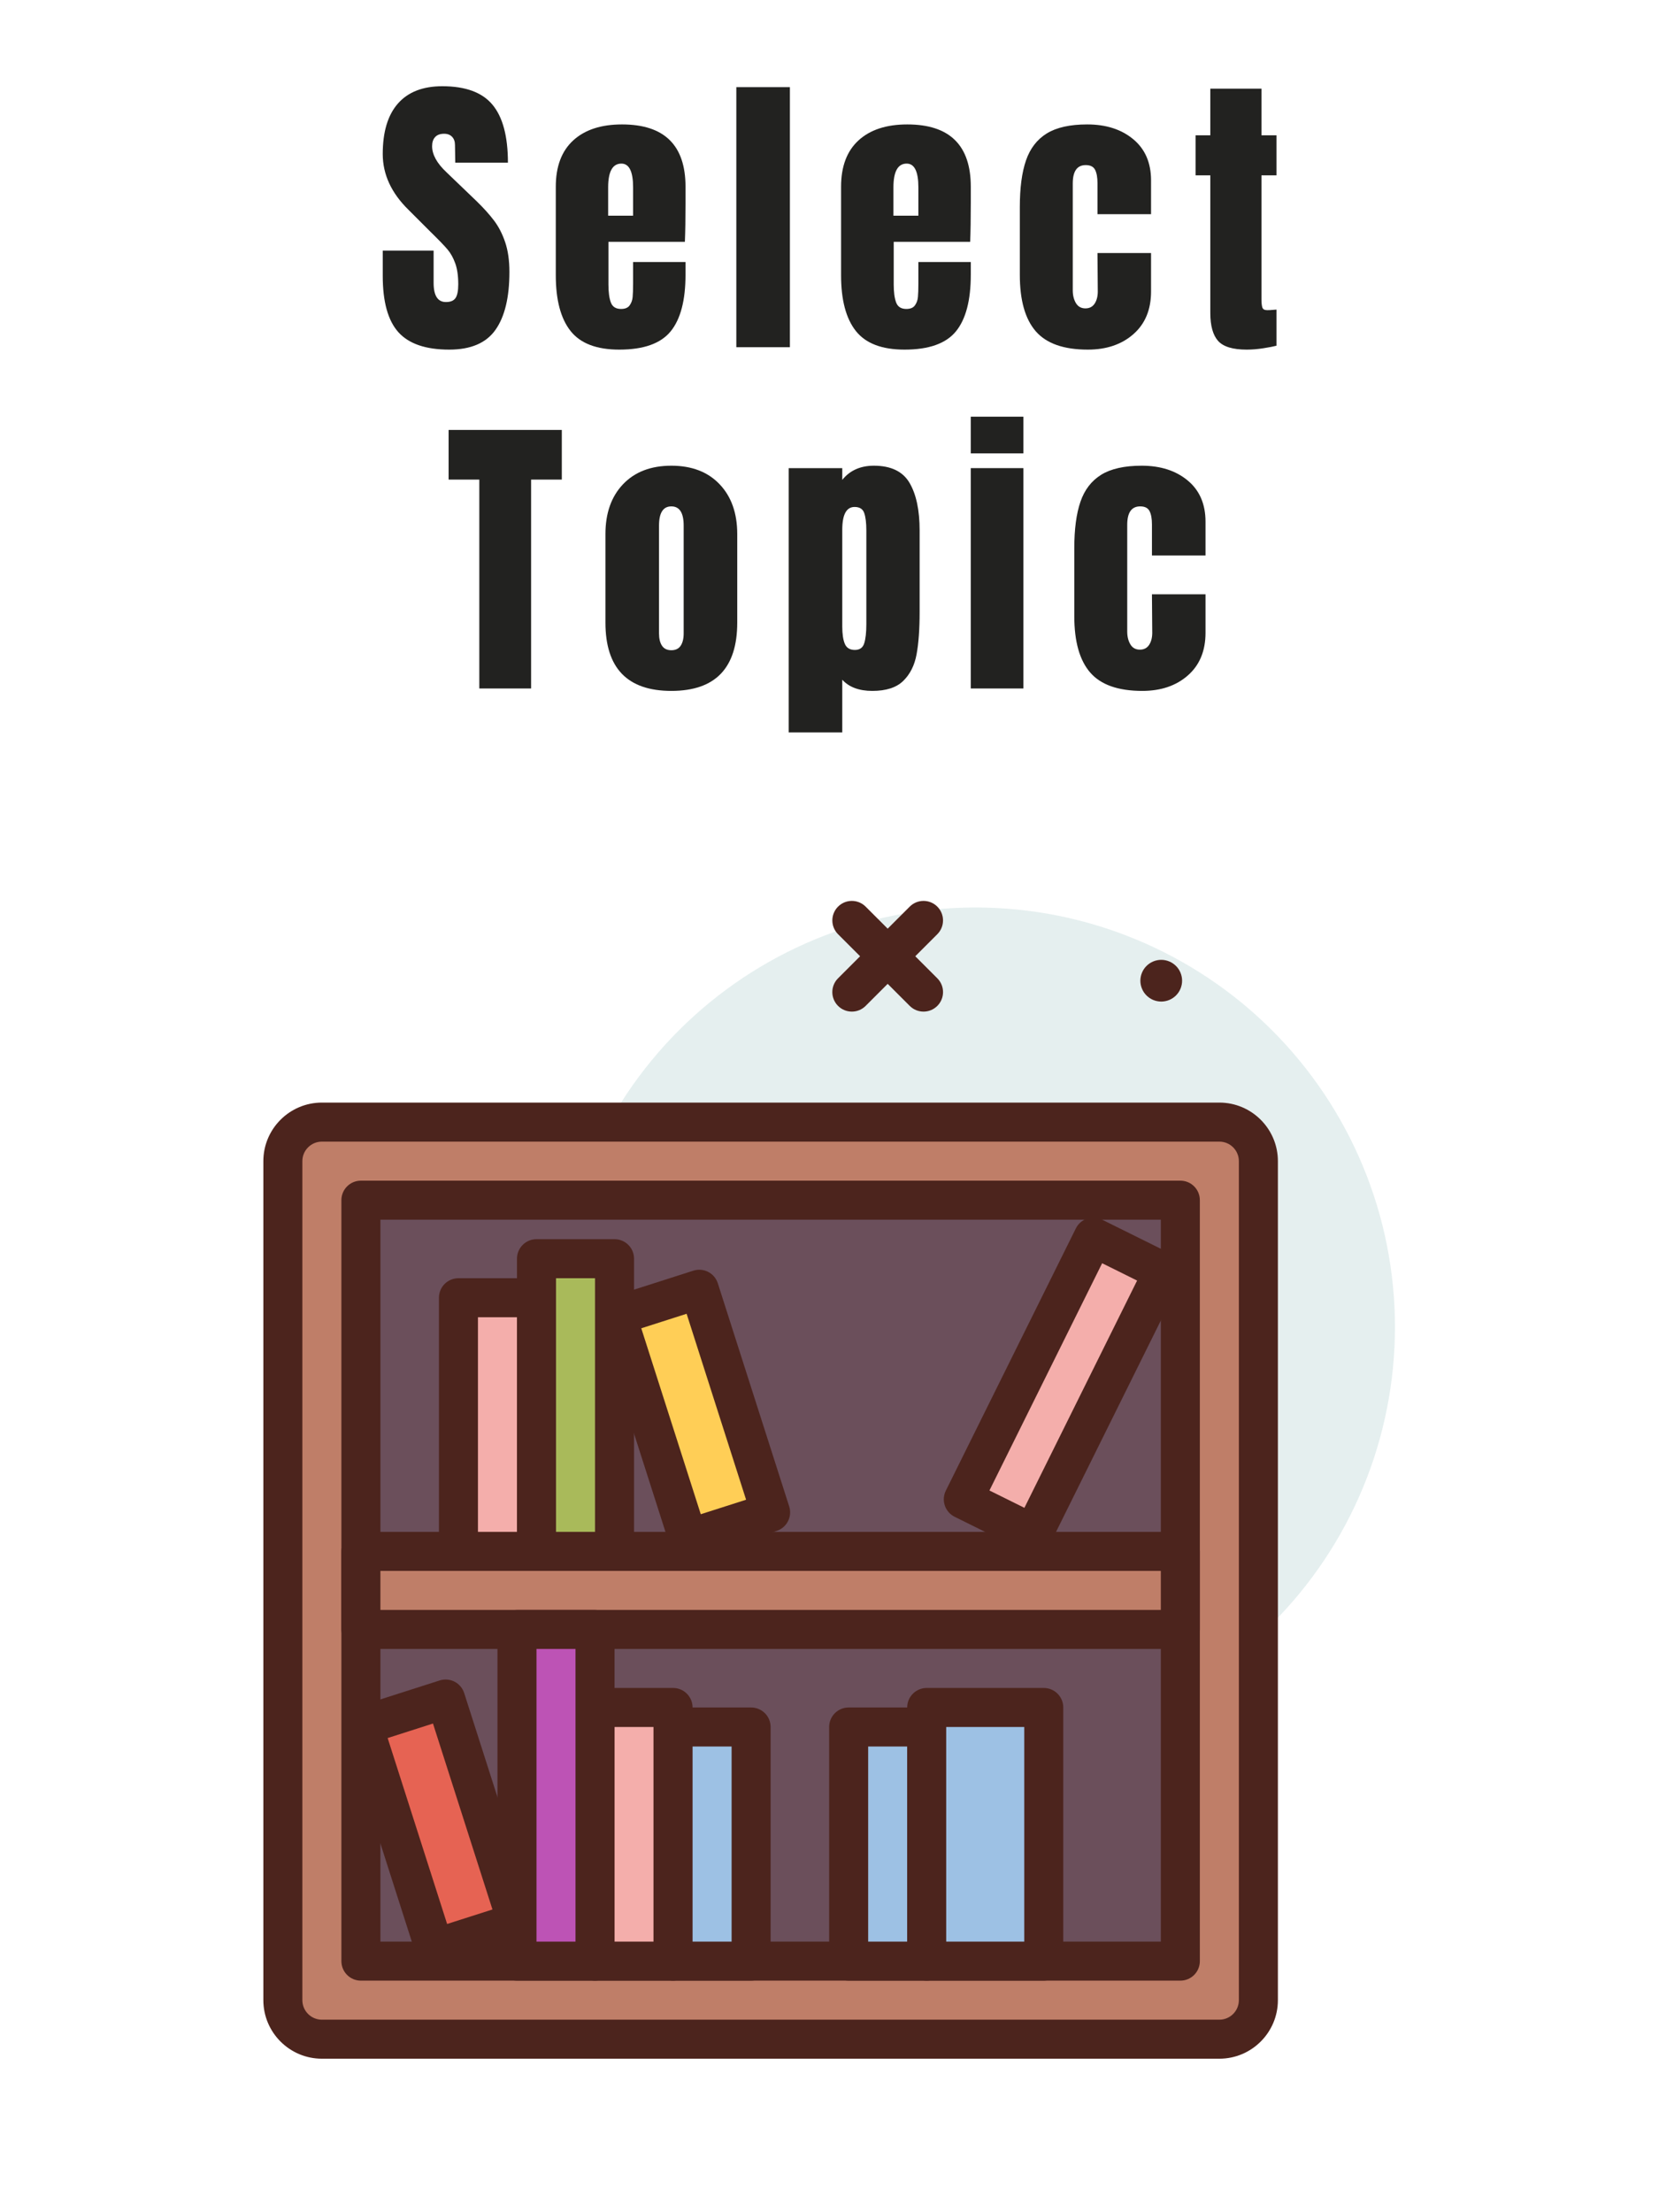 <svg xmlns="http://www.w3.org/2000/svg" xmlns:xlink="http://www.w3.org/1999/xlink" width="600" zoomAndPan="magnify" viewBox="0 0 450 600" height="800" preserveAspectRatio="xMidYMid meet" version="1.0"><defs><g/></defs><path fill="#e5efef" d="M 378.379 359.91 C 378.379 361.77 378.332 363.633 378.242 365.492 C 378.148 367.352 378.012 369.207 377.828 371.062 C 377.648 372.914 377.418 374.762 377.145 376.605 C 376.871 378.445 376.555 380.281 376.191 382.105 C 375.828 383.934 375.422 385.75 374.969 387.555 C 374.516 389.363 374.02 391.156 373.477 392.938 C 372.938 394.719 372.355 396.488 371.727 398.238 C 371.098 399.992 370.43 401.73 369.715 403.449 C 369.004 405.172 368.25 406.871 367.453 408.555 C 366.656 410.238 365.82 411.902 364.941 413.543 C 364.066 415.188 363.148 416.805 362.191 418.402 C 361.23 420 360.238 421.574 359.203 423.121 C 358.168 424.672 357.094 426.191 355.984 427.688 C 354.875 429.184 353.73 430.652 352.551 432.09 C 351.367 433.531 350.152 434.941 348.902 436.32 C 347.652 437.699 346.367 439.047 345.051 440.363 C 343.734 441.68 342.387 442.965 341.008 444.215 C 339.629 445.465 338.219 446.68 336.777 447.863 C 335.34 449.043 333.871 450.188 332.375 451.297 C 330.879 452.406 329.359 453.48 327.809 454.516 C 326.262 455.547 324.688 456.543 323.09 457.5 C 321.496 458.461 319.875 459.375 318.23 460.254 C 316.59 461.133 314.926 461.969 313.242 462.766 C 311.562 463.562 309.859 464.316 308.137 465.027 C 306.418 465.742 304.68 466.41 302.93 467.039 C 301.176 467.664 299.406 468.25 297.625 468.789 C 295.844 469.332 294.051 469.828 292.242 470.281 C 290.438 470.73 288.621 471.141 286.793 471.504 C 284.969 471.867 283.133 472.184 281.293 472.457 C 279.449 472.73 277.602 472.961 275.75 473.141 C 273.895 473.324 272.039 473.461 270.18 473.555 C 268.32 473.645 266.457 473.691 264.598 473.691 C 262.734 473.691 260.871 473.645 259.012 473.555 C 257.152 473.461 255.297 473.324 253.445 473.141 C 251.59 472.961 249.742 472.73 247.902 472.457 C 246.059 472.184 244.227 471.867 242.398 471.504 C 240.57 471.141 238.754 470.73 236.949 470.281 C 235.145 469.828 233.348 469.332 231.566 468.789 C 229.785 468.25 228.02 467.664 226.266 467.039 C 224.512 466.41 222.773 465.742 221.055 465.027 C 219.332 464.316 217.633 463.562 215.949 462.766 C 214.266 461.969 212.602 461.133 210.961 460.254 C 209.316 459.375 207.699 458.461 206.102 457.5 C 204.504 456.543 202.93 455.547 201.383 454.516 C 199.836 453.48 198.312 452.406 196.816 451.297 C 195.32 450.188 193.852 449.043 192.414 447.863 C 190.973 446.68 189.566 445.465 188.184 444.215 C 186.805 442.965 185.457 441.68 184.141 440.363 C 182.824 439.047 181.539 437.699 180.289 436.32 C 179.039 434.941 177.824 433.531 176.641 432.09 C 175.461 430.652 174.316 429.184 173.207 427.688 C 172.098 426.191 171.023 424.672 169.992 423.121 C 168.957 421.574 167.961 420 167.004 418.402 C 166.047 416.805 165.129 415.188 164.25 413.543 C 163.371 411.902 162.535 410.238 161.738 408.555 C 160.941 406.871 160.188 405.172 159.477 403.449 C 158.762 401.73 158.094 399.992 157.465 398.238 C 156.84 396.488 156.254 394.719 155.715 392.938 C 155.172 391.156 154.676 389.363 154.223 387.555 C 153.773 385.75 153.363 383.934 153 382.105 C 152.637 380.281 152.32 378.445 152.047 376.605 C 151.773 374.762 151.547 372.914 151.363 371.062 C 151.18 369.207 151.043 367.352 150.953 365.492 C 150.859 363.633 150.816 361.77 150.816 359.91 C 150.816 358.047 150.859 356.184 150.953 354.324 C 151.043 352.465 151.18 350.609 151.363 348.758 C 151.547 346.902 151.773 345.055 152.047 343.215 C 152.32 341.371 152.637 339.535 153 337.711 C 153.363 335.883 153.773 334.066 154.223 332.262 C 154.676 330.457 155.172 328.66 155.715 326.879 C 156.254 325.098 156.84 323.328 157.465 321.578 C 158.094 319.824 158.762 318.086 159.477 316.367 C 160.188 314.645 160.941 312.945 161.738 311.262 C 162.535 309.578 163.371 307.914 164.25 306.273 C 165.129 304.629 166.047 303.012 167.004 301.414 C 167.961 299.816 168.957 298.242 169.992 296.695 C 171.023 295.148 172.098 293.625 173.207 292.129 C 174.316 290.633 175.461 289.164 176.641 287.727 C 177.824 286.285 179.039 284.879 180.289 283.496 C 181.539 282.117 182.824 280.77 184.141 279.453 C 185.457 278.137 186.805 276.852 188.184 275.602 C 189.566 274.352 190.973 273.137 192.414 271.953 C 193.852 270.773 195.32 269.629 196.816 268.52 C 198.312 267.41 199.836 266.336 201.383 265.301 C 202.93 264.27 204.504 263.273 206.102 262.316 C 207.699 261.359 209.316 260.441 210.961 259.562 C 212.602 258.684 214.266 257.848 215.949 257.051 C 217.633 256.254 219.332 255.5 221.055 254.789 C 222.773 254.074 224.512 253.406 226.266 252.777 C 228.02 252.152 229.785 251.566 231.566 251.027 C 233.348 250.484 235.145 249.988 236.949 249.535 C 238.754 249.086 240.57 248.676 242.398 248.312 C 244.227 247.949 246.059 247.633 247.902 247.359 C 249.742 247.086 251.59 246.855 253.445 246.676 C 255.297 246.492 257.152 246.355 259.012 246.266 C 260.871 246.172 262.734 246.129 264.598 246.129 C 266.457 246.129 268.32 246.172 270.18 246.266 C 272.039 246.355 273.895 246.492 275.75 246.676 C 277.602 246.855 279.449 247.086 281.293 247.359 C 283.133 247.633 284.969 247.949 286.793 248.312 C 288.621 248.676 290.438 249.086 292.242 249.535 C 294.051 249.988 295.844 250.484 297.625 251.027 C 299.406 251.566 301.176 252.152 302.93 252.777 C 304.68 253.406 306.418 254.074 308.137 254.789 C 309.859 255.5 311.562 256.254 313.242 257.051 C 314.926 257.848 316.59 258.684 318.23 259.562 C 319.875 260.441 321.496 261.359 323.09 262.316 C 324.688 263.273 326.262 264.27 327.809 265.301 C 329.359 266.336 330.879 267.41 332.375 268.52 C 333.871 269.629 335.34 270.773 336.777 271.953 C 338.219 273.137 339.629 274.352 341.008 275.602 C 342.387 276.852 343.734 278.137 345.051 279.453 C 346.367 280.77 347.652 282.117 348.902 283.496 C 350.152 284.879 351.367 286.285 352.551 287.727 C 353.73 289.164 354.875 290.633 355.984 292.129 C 357.094 293.625 358.168 295.148 359.203 296.695 C 360.238 298.242 361.23 299.816 362.191 301.414 C 363.148 303.012 364.066 304.629 364.941 306.273 C 365.82 307.914 366.656 309.578 367.453 311.262 C 368.25 312.945 369.004 314.645 369.715 316.367 C 370.43 318.086 371.098 319.824 371.727 321.578 C 372.355 323.328 372.938 325.098 373.477 326.879 C 374.02 328.66 374.516 330.457 374.969 332.262 C 375.422 334.066 375.828 335.883 376.191 337.711 C 376.555 339.535 376.871 341.371 377.145 343.215 C 377.418 345.055 377.648 346.902 377.828 348.758 C 378.012 350.609 378.148 352.465 378.242 354.324 C 378.332 356.184 378.379 358.047 378.379 359.91 Z M 378.379 359.91 " fill-opacity="1" fill-rule="nonzero"/><path fill="#4c241d" d="M 320.641 265.988 C 320.641 266.359 320.605 266.727 320.531 267.094 C 320.457 267.457 320.352 267.809 320.211 268.152 C 320.066 268.496 319.895 268.824 319.688 269.133 C 319.48 269.441 319.246 269.727 318.984 269.988 C 318.719 270.25 318.434 270.484 318.125 270.691 C 317.816 270.898 317.492 271.074 317.148 271.215 C 316.805 271.355 316.449 271.465 316.086 271.535 C 315.723 271.609 315.355 271.645 314.984 271.645 C 314.609 271.645 314.242 271.609 313.879 271.535 C 313.516 271.465 313.16 271.355 312.816 271.215 C 312.477 271.074 312.148 270.898 311.84 270.691 C 311.531 270.484 311.246 270.25 310.984 269.988 C 310.719 269.727 310.484 269.441 310.277 269.133 C 310.074 268.824 309.898 268.496 309.758 268.152 C 309.613 267.809 309.508 267.457 309.434 267.094 C 309.363 266.727 309.324 266.359 309.324 265.988 C 309.324 265.617 309.363 265.25 309.434 264.883 C 309.508 264.52 309.613 264.168 309.758 263.824 C 309.898 263.48 310.074 263.152 310.277 262.844 C 310.484 262.535 310.719 262.25 310.984 261.988 C 311.246 261.727 311.531 261.492 311.84 261.285 C 312.148 261.078 312.477 260.902 312.816 260.762 C 313.16 260.621 313.516 260.512 313.879 260.441 C 314.242 260.367 314.609 260.332 314.984 260.332 C 315.355 260.332 315.723 260.367 316.086 260.441 C 316.449 260.512 316.805 260.621 317.148 260.762 C 317.492 260.902 317.816 261.078 318.125 261.285 C 318.434 261.492 318.719 261.727 318.984 261.988 C 319.246 262.25 319.48 262.535 319.688 262.844 C 319.895 263.152 320.066 263.48 320.211 263.824 C 320.352 264.168 320.457 264.52 320.531 264.883 C 320.605 265.25 320.641 265.617 320.641 265.988 Z M 320.641 265.988 " fill-opacity="1" fill-rule="nonzero"/><path fill="#4c241d" d="M 231.059 274.371 C 229.707 274.371 228.352 273.852 227.316 272.82 C 225.25 270.754 225.25 267.402 227.316 265.336 L 246.762 245.895 C 248.828 243.828 252.176 243.828 254.242 245.895 C 256.309 247.961 256.309 251.312 254.242 253.379 L 234.801 272.82 C 233.77 273.855 232.414 274.371 231.059 274.371 Z M 231.059 274.371 " fill-opacity="1" fill-rule="nonzero"/><path fill="#4c241d" d="M 250.504 274.371 C 249.148 274.371 247.793 273.852 246.762 272.82 L 227.32 253.379 C 225.254 251.312 225.254 247.961 227.32 245.895 C 229.387 243.828 232.734 243.828 234.801 245.895 L 254.246 265.336 C 256.312 267.402 256.312 270.754 254.246 272.82 C 253.211 273.855 251.855 274.371 250.504 274.371 Z M 250.504 274.371 " fill-opacity="1" fill-rule="nonzero"/><path fill="#bf7e68" d="M 330.75 553.07 L 87.309 553.07 C 81.465 553.07 76.723 548.332 76.723 542.488 L 76.723 314.926 C 76.723 309.078 81.465 304.34 87.309 304.34 L 330.75 304.34 C 336.594 304.34 341.332 309.078 341.332 314.926 L 341.332 542.488 C 341.332 548.332 336.594 553.07 330.75 553.07 Z M 330.75 553.07 " fill-opacity="1" fill-rule="nonzero"/><path fill="#4c241d" d="M 330.75 558.363 L 87.309 558.363 C 78.555 558.363 71.434 551.242 71.434 542.488 L 71.434 314.926 C 71.434 306.172 78.555 299.047 87.309 299.047 L 330.75 299.047 C 339.504 299.047 346.625 306.172 346.625 314.926 L 346.625 542.488 C 346.625 551.242 339.504 558.363 330.75 558.363 Z M 87.309 309.633 C 84.391 309.633 82.016 312.004 82.016 314.926 L 82.016 542.488 C 82.016 545.406 84.391 547.781 87.309 547.781 L 330.75 547.781 C 333.668 547.781 336.039 545.406 336.039 542.488 L 336.039 314.926 C 336.039 312.004 333.668 309.633 330.75 309.633 Z M 87.309 309.633 " fill-opacity="1" fill-rule="nonzero"/><path fill="#6b4f5b" d="M 97.895 325.508 L 320.164 325.508 L 320.164 531.902 L 97.895 531.902 Z M 97.895 325.508 " fill-opacity="1" fill-rule="nonzero"/><path fill="#4c241d" d="M 320.164 537.195 L 97.895 537.195 C 94.969 537.195 92.602 534.828 92.602 531.902 L 92.602 325.508 C 92.602 322.586 94.969 320.219 97.895 320.219 L 320.164 320.219 C 323.09 320.219 325.457 322.586 325.457 325.508 L 325.457 531.902 C 325.457 534.828 323.09 537.195 320.164 537.195 Z M 103.184 526.613 L 314.871 526.613 L 314.871 330.801 L 103.184 330.801 Z M 103.184 526.613 " fill-opacity="1" fill-rule="nonzero"/><path fill="#bf7e68" d="M 97.895 420.77 L 320.164 420.77 L 320.164 441.938 L 97.895 441.938 Z M 97.895 420.77 " fill-opacity="1" fill-rule="nonzero"/><path fill="#4c241d" d="M 320.164 447.23 L 97.895 447.23 C 94.969 447.23 92.602 444.863 92.602 441.938 L 92.602 420.77 C 92.602 417.844 94.969 415.477 97.895 415.477 L 320.164 415.477 C 323.09 415.477 325.457 417.844 325.457 420.77 L 325.457 441.938 C 325.457 444.863 323.09 447.23 320.164 447.23 Z M 103.184 436.645 L 314.871 436.645 L 314.871 426.059 L 103.184 426.059 Z M 103.184 436.645 " fill-opacity="1" fill-rule="nonzero"/><path fill="#f4aeab" d="M 124.355 351.969 L 145.523 351.969 L 145.523 420.77 L 124.355 420.77 Z M 124.355 351.969 " fill-opacity="1" fill-rule="nonzero"/><path fill="#4c241d" d="M 145.523 426.059 L 124.355 426.059 C 121.43 426.059 119.062 423.695 119.062 420.77 L 119.062 351.969 C 119.062 349.043 121.43 346.68 124.355 346.68 L 145.523 346.68 C 148.449 346.68 150.816 349.043 150.816 351.969 L 150.816 420.77 C 150.816 423.695 148.449 426.059 145.523 426.059 Z M 129.645 415.477 L 140.23 415.477 L 140.23 357.262 L 129.645 357.262 Z M 129.645 415.477 " fill-opacity="1" fill-rule="nonzero"/><path fill="#f4aeab" d="M 296.625 335.469 L 315.59 344.867 L 280.344 415.996 L 261.379 406.598 Z M 296.625 335.469 " fill-opacity="1" fill-rule="nonzero"/><path fill="#4c241d" d="M 280.254 421.336 C 279.465 421.336 278.664 421.16 277.91 420.785 L 258.941 411.383 C 257.688 410.762 256.727 409.664 256.281 408.336 C 255.832 407.008 255.93 405.551 256.555 404.293 L 291.82 333.172 C 293.117 330.559 296.305 329.477 298.91 330.785 L 317.879 340.188 C 319.133 340.805 320.098 341.906 320.539 343.234 C 320.992 344.562 320.895 346.02 320.266 347.277 L 285 418.395 C 284.082 420.258 282.203 421.336 280.254 421.336 Z M 268.383 404.25 L 277.867 408.953 L 308.438 347.316 L 298.953 342.613 Z M 268.383 404.25 " fill-opacity="1" fill-rule="nonzero"/><path fill="#f4aeab" d="M 161.398 463.105 L 182.566 463.105 L 182.566 531.902 L 161.398 531.902 Z M 161.398 463.105 " fill-opacity="1" fill-rule="nonzero"/><path fill="#4c241d" d="M 182.566 537.195 L 161.398 537.195 C 158.473 537.195 156.105 534.828 156.105 531.902 L 156.105 463.105 C 156.105 460.18 158.473 457.812 161.398 457.812 L 182.566 457.812 C 185.492 457.812 187.859 460.18 187.859 463.105 L 187.859 531.902 C 187.859 534.828 185.492 537.195 182.566 537.195 Z M 166.691 526.613 L 177.277 526.613 L 177.277 468.398 L 166.691 468.398 Z M 166.691 526.613 " fill-opacity="1" fill-rule="nonzero"/><path fill="#ffce56" d="M 167.324 356.77 L 189.691 349.605 L 209.07 410.109 L 186.703 417.273 Z M 167.324 356.77 " fill-opacity="1" fill-rule="nonzero"/><path fill="#4c241d" d="M 186.656 422.633 C 184.414 422.633 182.336 421.203 181.617 418.953 L 162.258 358.445 C 161.828 357.109 161.945 355.656 162.594 354.41 C 163.234 353.164 164.344 352.219 165.684 351.793 L 188.055 344.637 C 190.863 343.738 193.816 345.281 194.707 348.062 L 214.066 408.57 C 214.496 409.91 214.375 411.363 213.73 412.609 C 213.09 413.852 211.98 414.797 210.641 415.223 L 188.266 422.383 C 187.73 422.551 187.188 422.633 186.656 422.633 Z M 173.945 360.258 L 190.082 410.688 L 202.375 406.758 L 186.242 356.324 Z M 173.945 360.258 " fill-opacity="1" fill-rule="nonzero"/><path fill="#e66353" d="M 98.566 467.914 L 120.934 460.75 L 140.312 521.254 L 117.945 528.418 Z M 98.566 467.914 " fill-opacity="1" fill-rule="nonzero"/><path fill="#4c241d" d="M 117.859 533.77 C 115.617 533.77 113.535 532.336 112.816 530.09 L 93.457 469.582 C 93.031 468.242 93.148 466.793 93.793 465.547 C 94.434 464.301 95.547 463.355 96.887 462.93 L 119.258 455.773 C 122.059 454.883 125.02 456.418 125.91 459.199 L 145.27 519.707 C 145.695 521.047 145.578 522.496 144.934 523.742 C 144.293 524.988 143.18 525.934 141.844 526.359 L 119.469 533.516 C 118.934 533.688 118.391 533.77 117.859 533.77 Z M 105.148 471.395 L 121.281 521.824 L 133.578 517.891 L 117.445 467.461 Z M 105.148 471.395 " fill-opacity="1" fill-rule="nonzero"/><path fill="#a9ba5a" d="M 145.523 341.387 L 166.691 341.387 L 166.691 420.77 L 145.523 420.77 Z M 145.523 341.387 " fill-opacity="1" fill-rule="nonzero"/><path fill="#4c241d" d="M 166.691 426.059 L 145.523 426.059 C 142.598 426.059 140.23 423.695 140.23 420.77 L 140.23 341.387 C 140.23 338.461 142.598 336.094 145.523 336.094 L 166.691 336.094 C 169.617 336.094 171.984 338.461 171.984 341.387 L 171.984 420.77 C 171.984 423.695 169.617 426.059 166.691 426.059 Z M 150.816 415.477 L 161.398 415.477 L 161.398 346.68 L 150.816 346.68 Z M 150.816 415.477 " fill-opacity="1" fill-rule="nonzero"/><path fill="#9dc1e4" d="M 230.195 468.398 L 251.367 468.398 L 251.367 531.902 L 230.195 531.902 Z M 230.195 468.398 " fill-opacity="1" fill-rule="nonzero"/><path fill="#4c241d" d="M 251.367 537.195 L 230.195 537.195 C 227.273 537.195 224.906 534.828 224.906 531.902 L 224.906 468.398 C 224.906 465.473 227.273 463.105 230.195 463.105 L 251.367 463.105 C 254.289 463.105 256.656 465.473 256.656 468.398 L 256.656 531.902 C 256.656 534.828 254.289 537.195 251.367 537.195 Z M 235.488 526.613 L 246.074 526.613 L 246.074 473.691 L 235.488 473.691 Z M 235.488 526.613 " fill-opacity="1" fill-rule="nonzero"/><path fill="#9dc1e4" d="M 182.566 468.398 L 203.734 468.398 L 203.734 531.902 L 182.566 531.902 Z M 182.566 468.398 " fill-opacity="1" fill-rule="nonzero"/><path fill="#4c241d" d="M 203.734 537.195 L 182.566 537.195 C 179.641 537.195 177.277 534.828 177.277 531.902 L 177.277 468.398 C 177.277 465.473 179.641 463.105 182.566 463.105 L 203.734 463.105 C 206.66 463.105 209.027 465.473 209.027 468.398 L 209.027 531.902 C 209.027 534.828 206.66 537.195 203.734 537.195 Z M 187.859 526.613 L 198.445 526.613 L 198.445 473.691 L 187.859 473.691 Z M 187.859 526.613 " fill-opacity="1" fill-rule="nonzero"/><path fill="#bd53b5" d="M 140.23 441.938 L 161.398 441.938 L 161.398 531.902 L 140.23 531.902 Z M 140.23 441.938 " fill-opacity="1" fill-rule="nonzero"/><path fill="#4c241d" d="M 161.398 537.195 L 140.23 537.195 C 137.305 537.195 134.938 534.828 134.938 531.902 L 134.938 441.938 C 134.938 439.012 137.305 436.645 140.23 436.645 L 161.398 436.645 C 164.324 436.645 166.691 439.012 166.691 441.938 L 166.691 531.902 C 166.691 534.828 164.324 537.195 161.398 537.195 Z M 145.523 526.613 L 156.105 526.613 L 156.105 447.23 L 145.523 447.23 Z M 145.523 526.613 " fill-opacity="1" fill-rule="nonzero"/><path fill="#9dc1e4" d="M 251.367 463.105 L 283.117 463.105 L 283.117 531.902 L 251.367 531.902 Z M 251.367 463.105 " fill-opacity="1" fill-rule="nonzero"/><path fill="#4c241d" d="M 283.117 537.195 L 251.367 537.195 C 248.441 537.195 246.074 534.828 246.074 531.902 L 246.074 463.105 C 246.074 460.18 248.441 457.812 251.367 457.812 L 283.117 457.812 C 286.043 457.812 288.41 460.18 288.41 463.105 L 288.41 531.902 C 288.41 534.828 286.043 537.195 283.117 537.195 Z M 256.656 526.613 L 277.828 526.613 L 277.828 468.398 L 256.656 468.398 Z M 256.656 526.613 " fill-opacity="1" fill-rule="nonzero"/><g fill="#222220" fill-opacity="1"><g transform="translate(102.099, 94.169)"><g><path d="M 19.75 0.656 C 13.383 0.656 8.785 -0.922 5.953 -4.078 C 3.129 -7.234 1.719 -12.32 1.719 -19.344 L 1.719 -26.203 L 15.516 -26.203 L 15.516 -17.469 C 15.516 -13.988 16.629 -12.25 18.859 -12.25 C 20.109 -12.25 20.977 -12.613 21.469 -13.344 C 21.957 -14.082 22.203 -15.32 22.203 -17.062 C 22.203 -19.344 21.93 -21.234 21.391 -22.734 C 20.848 -24.234 20.156 -25.484 19.312 -26.484 C 18.469 -27.492 16.957 -29.062 14.781 -31.188 L 8.734 -37.234 C 4.055 -41.805 1.719 -46.863 1.719 -52.406 C 1.719 -58.395 3.086 -62.953 5.828 -66.078 C 8.578 -69.211 12.594 -70.781 17.875 -70.781 C 24.188 -70.781 28.727 -69.102 31.5 -65.75 C 34.281 -62.406 35.672 -57.172 35.672 -50.047 L 21.391 -50.047 L 21.312 -54.859 C 21.312 -55.785 21.051 -56.52 20.531 -57.062 C 20.008 -57.613 19.289 -57.891 18.375 -57.891 C 17.281 -57.891 16.461 -57.586 15.922 -56.984 C 15.379 -56.391 15.109 -55.57 15.109 -54.531 C 15.109 -52.25 16.41 -49.883 19.016 -47.438 L 27.188 -39.594 C 29.094 -37.738 30.672 -35.984 31.922 -34.328 C 33.172 -32.672 34.176 -30.711 34.938 -28.453 C 35.695 -26.191 36.078 -23.508 36.078 -20.406 C 36.078 -13.5 34.812 -8.258 32.281 -4.688 C 29.758 -1.125 25.582 0.656 19.75 0.656 Z M 19.75 0.656 "/></g></g></g><g fill="#222220" fill-opacity="1"><g transform="translate(148.382, 94.169)"><g><path d="M 19.594 0.656 C 13.445 0.656 9.039 -1.031 6.375 -4.406 C 3.707 -7.781 2.375 -12.816 2.375 -19.516 L 2.375 -43.516 C 2.375 -49.016 3.953 -53.207 7.109 -56.094 C 10.266 -58.977 14.672 -60.422 20.328 -60.422 C 31.816 -60.422 37.562 -54.785 37.562 -43.516 L 37.562 -39.188 C 37.562 -34.832 37.504 -31.297 37.391 -28.578 L 16.656 -28.578 L 16.656 -16.984 C 16.656 -14.91 16.875 -13.289 17.312 -12.125 C 17.75 -10.957 18.672 -10.375 20.078 -10.375 C 21.172 -10.375 21.945 -10.695 22.406 -11.344 C 22.875 -12 23.145 -12.75 23.219 -13.594 C 23.301 -14.438 23.344 -15.676 23.344 -17.312 L 23.344 -23.109 L 37.562 -23.109 L 37.562 -19.672 C 37.562 -12.703 36.211 -7.57 33.516 -4.281 C 30.816 -0.988 26.176 0.656 19.594 0.656 Z M 23.344 -35.672 L 23.344 -43.344 C 23.344 -47.645 22.285 -49.797 20.172 -49.797 C 17.773 -49.797 16.578 -47.645 16.578 -43.344 L 16.578 -35.672 Z M 23.344 -35.672 "/></g></g></g><g fill="#222220" fill-opacity="1"><g transform="translate(196.868, 94.169)"><g><path d="M 2.859 0 L 2.859 -70.531 L 17.391 -70.531 L 17.391 0 Z M 2.859 0 "/></g></g></g><g fill="#222220" fill-opacity="1"><g transform="translate(225.764, 94.169)"><g><path d="M 19.594 0.656 C 13.445 0.656 9.039 -1.031 6.375 -4.406 C 3.707 -7.781 2.375 -12.816 2.375 -19.516 L 2.375 -43.516 C 2.375 -49.016 3.953 -53.207 7.109 -56.094 C 10.266 -58.977 14.672 -60.422 20.328 -60.422 C 31.816 -60.422 37.562 -54.785 37.562 -43.516 L 37.562 -39.188 C 37.562 -34.832 37.504 -31.297 37.391 -28.578 L 16.656 -28.578 L 16.656 -16.984 C 16.656 -14.91 16.875 -13.289 17.312 -12.125 C 17.75 -10.957 18.672 -10.375 20.078 -10.375 C 21.172 -10.375 21.945 -10.695 22.406 -11.344 C 22.875 -12 23.145 -12.75 23.219 -13.594 C 23.301 -14.438 23.344 -15.676 23.344 -17.312 L 23.344 -23.109 L 37.562 -23.109 L 37.562 -19.672 C 37.562 -12.703 36.211 -7.57 33.516 -4.281 C 30.816 -0.988 26.176 0.656 19.594 0.656 Z M 23.344 -35.672 L 23.344 -43.344 C 23.344 -47.645 22.285 -49.797 20.172 -49.797 C 17.773 -49.797 16.578 -47.645 16.578 -43.344 L 16.578 -35.672 Z M 23.344 -35.672 "/></g></g></g><g fill="#222220" fill-opacity="1"><g transform="translate(274.251, 94.169)"><g><path d="M 20.812 0.656 C 14.281 0.656 9.57 -1.004 6.688 -4.328 C 3.812 -7.648 2.375 -12.738 2.375 -19.594 L 2.375 -38.047 C 2.375 -43.211 2.93 -47.414 4.047 -50.656 C 5.16 -53.895 7.035 -56.332 9.672 -57.969 C 12.316 -59.602 15.977 -60.422 20.656 -60.422 C 25.77 -60.422 29.93 -59.082 33.141 -56.406 C 36.359 -53.738 37.969 -50.016 37.969 -45.234 L 37.969 -36.078 L 23.438 -36.078 L 23.438 -44.5 C 23.438 -46.07 23.219 -47.281 22.781 -48.125 C 22.344 -48.969 21.5 -49.391 20.25 -49.391 C 17.906 -49.391 16.734 -47.727 16.734 -44.406 L 16.734 -15.438 C 16.734 -14.07 17.02 -12.91 17.594 -11.953 C 18.164 -11.004 19.023 -10.531 20.172 -10.531 C 21.305 -10.531 22.16 -10.992 22.734 -11.922 C 23.305 -12.848 23.566 -14.047 23.516 -15.516 L 23.438 -25.547 L 37.969 -25.547 L 37.969 -15.109 C 37.969 -10.203 36.375 -6.348 33.188 -3.547 C 30 -0.742 25.875 0.656 20.812 0.656 Z M 20.812 0.656 "/></g></g></g><g fill="#222220" fill-opacity="1"><g transform="translate(322.982, 94.169)"><g><path d="M 15.188 0.656 C 11.426 0.656 8.836 -0.129 7.422 -1.703 C 6.016 -3.285 5.312 -5.82 5.312 -9.312 L 5.312 -46.609 L 1.312 -46.609 L 1.312 -57.469 L 5.312 -57.469 L 5.312 -70.125 L 19.188 -70.125 L 19.188 -57.469 L 23.266 -57.469 L 23.266 -46.609 L 19.188 -46.609 L 19.188 -13.062 C 19.188 -12.031 19.266 -11.27 19.422 -10.781 C 19.586 -10.289 20.023 -10.047 20.734 -10.047 C 21.273 -10.047 21.789 -10.07 22.281 -10.125 C 22.77 -10.176 23.098 -10.203 23.266 -10.203 L 23.266 -0.406 C 22.453 -0.188 21.27 0.039 19.719 0.281 C 18.164 0.531 16.656 0.656 15.188 0.656 Z M 15.188 0.656 "/></g></g></g><g fill="#222220" fill-opacity="1"><g transform="translate(120.873, 186.732)"><g><path d="M 9.141 0 L 9.141 -56.656 L 0.812 -56.656 L 0.812 -70.125 L 31.516 -70.125 L 31.516 -56.656 L 23.188 -56.656 L 23.188 0 Z M 9.141 0 "/></g></g></g><g fill="#222220" fill-opacity="1"><g transform="translate(161.85, 186.732)"><g><path d="M 20.25 0.656 C 8.332 0.656 2.375 -5.52 2.375 -17.875 L 2.375 -41.875 C 2.375 -47.539 3.961 -52.047 7.141 -55.391 C 10.328 -58.742 14.695 -60.422 20.25 -60.422 C 25.801 -60.422 30.164 -58.742 33.344 -55.391 C 36.531 -52.047 38.125 -47.539 38.125 -41.875 L 38.125 -17.875 C 38.125 -5.52 32.164 0.656 20.25 0.656 Z M 20.25 -10.375 C 21.395 -10.375 22.238 -10.781 22.781 -11.594 C 23.32 -12.406 23.594 -13.52 23.594 -14.938 L 23.594 -44.172 C 23.594 -47.648 22.477 -49.391 20.25 -49.391 C 18.02 -49.391 16.906 -47.648 16.906 -44.172 L 16.906 -14.938 C 16.906 -13.52 17.176 -12.406 17.719 -11.594 C 18.258 -10.781 19.102 -10.375 20.25 -10.375 Z M 20.25 -10.375 "/></g></g></g><g fill="#222220" fill-opacity="1"><g transform="translate(211.071, 186.732)"><g><path d="M 2.859 -59.766 L 17.391 -59.766 L 17.391 -56.578 C 19.453 -59.141 22.312 -60.422 25.969 -60.422 C 30.594 -60.422 33.816 -58.867 35.641 -55.766 C 37.461 -52.66 38.375 -48.359 38.375 -42.859 L 38.375 -20.734 C 38.375 -16.055 38.098 -12.234 37.547 -9.266 C 37.004 -6.297 35.805 -3.898 33.953 -2.078 C 32.109 -0.254 29.305 0.656 25.547 0.656 C 21.961 0.656 19.242 -0.352 17.391 -2.375 L 17.391 11.922 L 2.859 11.922 Z M 20.812 -10.453 C 22.125 -10.453 22.969 -11.051 23.344 -12.25 C 23.727 -13.445 23.922 -15.188 23.922 -17.469 L 23.922 -42.859 C 23.922 -44.93 23.727 -46.508 23.344 -47.594 C 22.969 -48.688 22.098 -49.234 20.734 -49.234 C 18.504 -49.234 17.391 -47.164 17.391 -43.031 L 17.391 -16.812 C 17.391 -14.801 17.617 -13.238 18.078 -12.125 C 18.547 -11.008 19.457 -10.453 20.812 -10.453 Z M 20.812 -10.453 "/></g></g></g><g fill="#222220" fill-opacity="1"><g transform="translate(260.536, 186.732)"><g><path d="M 2.781 -63.766 L 2.781 -73.719 L 17.062 -73.719 L 17.062 -63.766 Z M 2.781 0 L 2.781 -59.766 L 17.062 -59.766 L 17.062 0 Z M 2.781 0 "/></g></g></g><g fill="#222220" fill-opacity="1"><g transform="translate(289.025, 186.732)"><g><path d="M 20.812 0.656 C 14.281 0.656 9.57 -1.004 6.688 -4.328 C 3.812 -7.648 2.375 -12.738 2.375 -19.594 L 2.375 -38.047 C 2.375 -43.211 2.93 -47.414 4.047 -50.656 C 5.16 -53.895 7.035 -56.332 9.672 -57.969 C 12.316 -59.602 15.977 -60.422 20.656 -60.422 C 25.77 -60.422 29.93 -59.082 33.141 -56.406 C 36.359 -53.738 37.969 -50.016 37.969 -45.234 L 37.969 -36.078 L 23.438 -36.078 L 23.438 -44.5 C 23.438 -46.07 23.219 -47.281 22.781 -48.125 C 22.344 -48.969 21.5 -49.391 20.25 -49.391 C 17.906 -49.391 16.734 -47.727 16.734 -44.406 L 16.734 -15.438 C 16.734 -14.07 17.02 -12.91 17.594 -11.953 C 18.164 -11.004 19.023 -10.531 20.172 -10.531 C 21.305 -10.531 22.16 -10.992 22.734 -11.922 C 23.305 -12.848 23.566 -14.047 23.516 -15.516 L 23.438 -25.547 L 37.969 -25.547 L 37.969 -15.109 C 37.969 -10.203 36.375 -6.348 33.188 -3.547 C 30 -0.742 25.875 0.656 20.812 0.656 Z M 20.812 0.656 "/></g></g></g></svg>